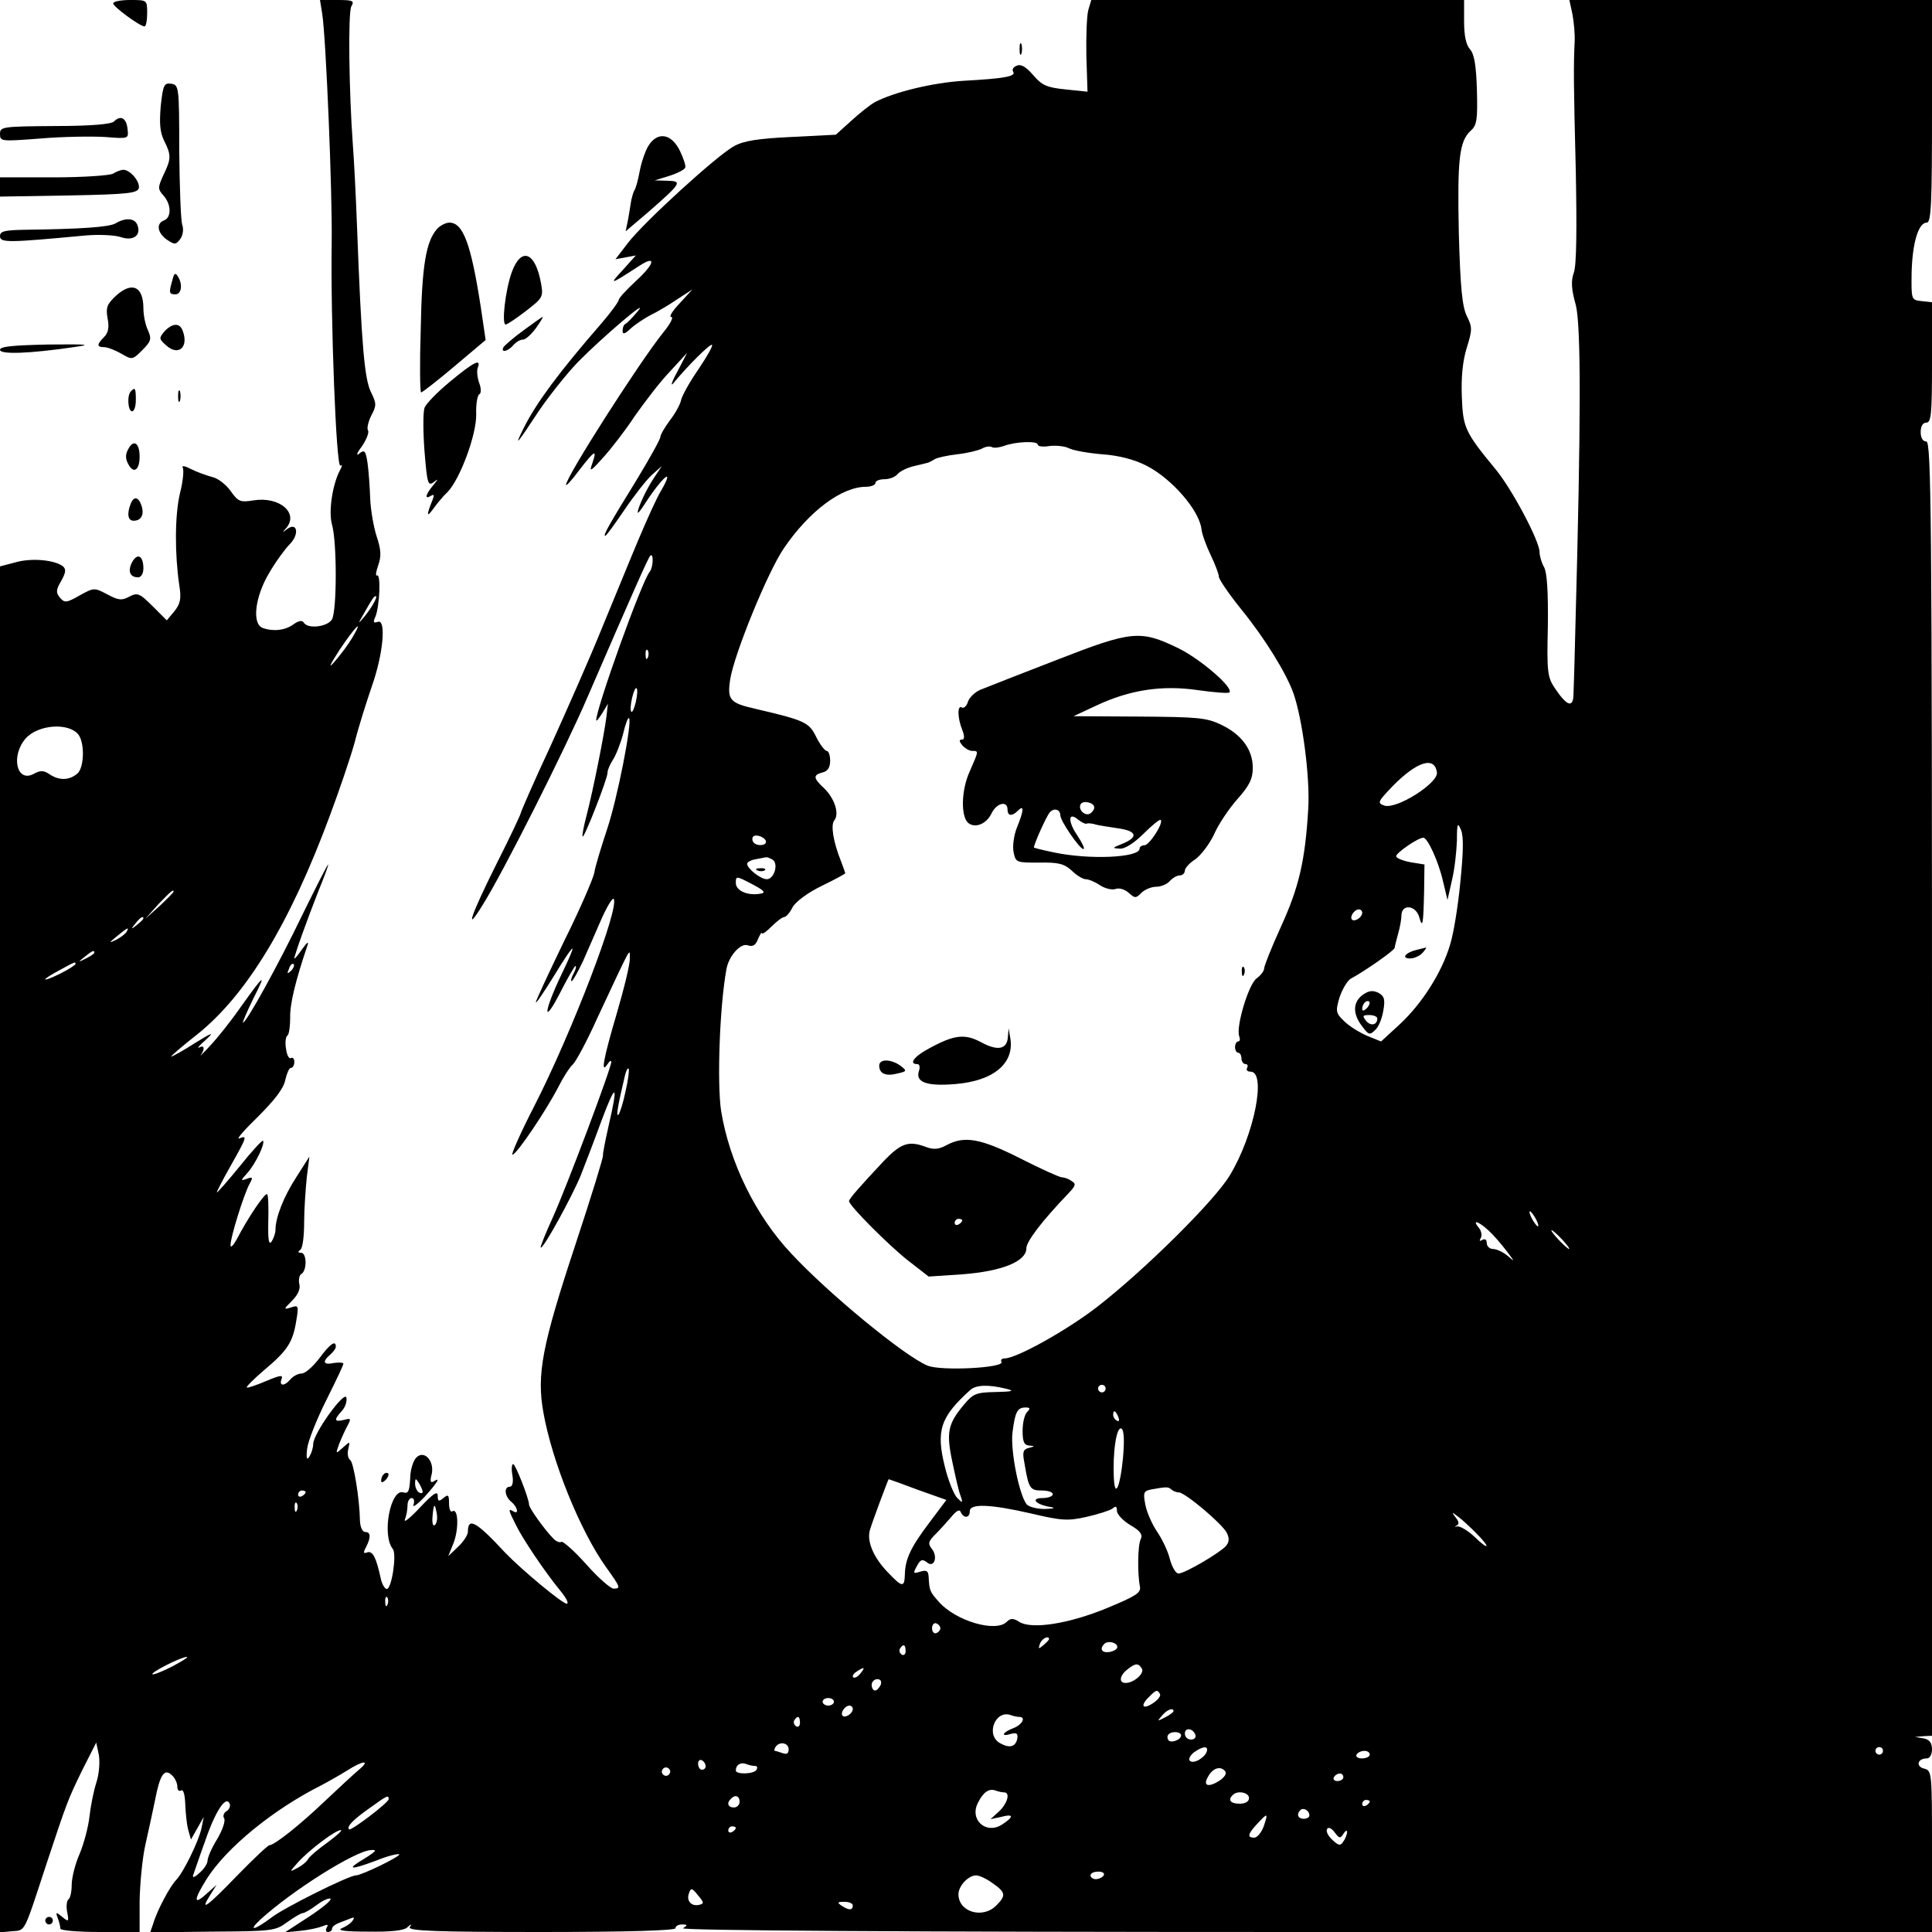 <?xml version="1.0" standalone="no"?>
<!DOCTYPE svg PUBLIC "-//W3C//DTD SVG 20010904//EN"
 "http://www.w3.org/TR/2001/REC-SVG-20010904/DTD/svg10.dtd">
<svg version="1.0" xmlns="http://www.w3.org/2000/svg"
 width="512pt" height="512pt" viewBox="0 0 512 512"
 preserveAspectRatio="xMidYMid meet">
<g transform="translate(0,512) scale(0.1,-0.1)"
fill="#000000" stroke="none">
<path d="M300 5111 c0 -9 71 -61 83 -61 4 0 7 16 7 35 0 35 0 35 -45 35 -25 0
-45 -4 -45 -9z"/>
<path d="M854 5083 c10 -66 27 -473 25 -608 -3 -205 12 -595 23 -589 5 4 5 -2
-1 -12 -20 -38 -31 -110 -21 -145 13 -45 13 -225 0 -250 -11 -20 -64 -27 -75
-9 -4 7 -14 5 -28 -5 -22 -16 -54 -19 -81 -9 -29 11 -20 83 17 145 18 31 43
65 55 77 26 26 20 60 -7 40 -13 -10 -14 -10 -3 2 35 40 -17 85 -86 74 -36 -6
-41 -3 -61 25 -12 17 -34 34 -49 37 -15 4 -40 13 -56 21 -15 8 -25 10 -22 4 4
-6 1 -37 -7 -68 -14 -59 -14 -161 -2 -243 6 -37 3 -50 -13 -70 l-20 -24 -38
38 c-34 34 -40 36 -61 25 -20 -11 -29 -10 -59 6 -34 18 -35 18 -73 -3 -35 -20
-40 -20 -52 -6 -11 13 -11 21 3 44 12 22 14 31 5 39 -21 17 -83 23 -125 11
l-42 -11 0 -1810 0 -1810 32 3 c36 3 30 -8 91 178 55 166 57 171 95 249 l37
73 7 -33 c3 -19 1 -50 -7 -74 -7 -22 -15 -62 -18 -90 -3 -27 -15 -72 -26 -98
-12 -27 -21 -64 -21 -82 0 -19 -4 -36 -9 -39 -4 -3 -6 -18 -3 -33 5 -26 4 -27
-13 -13 -17 14 -18 13 -12 -3 4 -10 7 -23 7 -28 0 -5 47 -9 105 -9 l105 0 0
83 c1 45 7 111 15 147 8 36 20 90 26 120 13 68 25 85 45 65 8 -7 14 -21 14
-30 0 -9 4 -13 10 -10 6 4 10 -11 11 -37 1 -24 4 -54 8 -68 l7 -25 17 30 17
30 -6 -30 c-8 -36 -48 -117 -67 -137 -16 -16 -51 -81 -61 -116 l-8 -23 166 2
c157 1 166 2 197 25 18 13 37 24 41 24 5 0 22 10 38 22 16 12 32 19 36 16 3
-4 -23 -25 -58 -48 l-63 -41 40 4 c22 2 49 8 59 12 14 6 17 5 12 -3 -4 -7 -2
-12 3 -12 6 0 11 4 11 9 0 5 8 11 18 15 9 3 23 9 31 12 9 4 11 2 6 -5 -4 -7
-17 -16 -29 -21 -14 -6 8 -9 70 -9 59 -1 95 3 103 11 11 10 13 10 7 1 -6 -10
67 -13 348 -13 231 0 356 4 356 10 0 6 8 10 18 10 14 0 15 -2 2 -10 -10 -6
570 -10 1648 -10 l1662 0 0 214 c0 209 0 214 -21 219 -23 6 -17 27 7 27 8 0
14 10 14 24 0 18 -7 26 -22 29 l-23 4 23 2 22 1 0 1715 c0 1518 -2 1715 -15
1715 -9 0 -15 9 -15 25 0 16 6 25 15 25 13 0 15 24 15 159 l0 160 -27 3 c-28
3 -28 3 -27 76 2 78 18 132 40 132 12 0 14 51 14 295 l0 295 -480 0 -481 0 8
-37 c4 -21 7 -54 6 -73 -3 -66 -3 -105 3 -343 3 -154 2 -249 -5 -269 -8 -22
-7 -44 5 -86 14 -56 14 -305 -1 -852 -2 -80 -4 -159 -5 -177 0 -40 -16 -36
-48 11 -21 31 -23 42 -20 167 1 90 -2 141 -10 156 -7 12 -12 30 -12 40 0 29
-73 167 -117 220 -81 98 -86 110 -89 192 -2 50 2 94 13 129 15 48 15 55 0 85
-12 25 -17 75 -21 220 -4 196 1 243 32 271 16 14 18 30 16 107 -2 66 -7 95
-18 108 -11 12 -16 37 -16 74 l0 57 -494 0 -494 0 -8 -27 c-4 -16 -6 -70 -5
-122 l3 -94 -58 6 c-50 5 -63 11 -86 38 -18 21 -32 30 -43 25 -9 -3 -14 -10
-10 -16 8 -12 -20 -18 -130 -24 -83 -5 -186 -30 -237 -57 -11 -6 -39 -28 -62
-49 l-41 -37 -118 -6 c-86 -4 -126 -10 -151 -24 -44 -23 -240 -202 -282 -257
l-33 -43 27 5 27 5 -35 -39 c-37 -40 -35 -40 45 12 45 29 40 5 -8 -39 -26 -24
-47 -47 -47 -51 0 -5 -21 -34 -47 -64 -113 -130 -170 -208 -203 -272 -29 -58
-23 -52 38 41 28 41 75 100 104 130 65 66 193 175 158 134 -14 -17 -28 -31
-32 -33 -5 -2 -8 -10 -8 -18 0 -11 5 -10 21 5 12 11 36 27 53 36 17 8 49 27
71 42 l40 26 -34 -37 c-19 -20 -29 -36 -22 -36 7 0 -3 -19 -22 -42 -64 -80
-257 -382 -257 -403 0 -4 16 13 35 39 41 53 48 57 35 19 -9 -25 -6 -24 28 14
21 23 59 72 84 110 26 37 67 91 93 118 l46 50 -26 -50 c-15 -27 -19 -41 -10
-30 36 44 98 106 102 101 3 -2 -14 -32 -37 -66 -23 -33 -43 -70 -45 -80 -2
-11 -15 -35 -29 -53 -14 -19 -26 -39 -26 -45 0 -6 -29 -58 -63 -114 -72 -117
-90 -148 -83 -148 3 0 25 31 51 69 25 37 58 79 72 92 l27 24 -20 -30 c-21 -31
-44 -81 -44 -93 0 -4 9 7 19 23 48 74 81 100 42 33 -11 -18 -37 -76 -59 -128
-22 -52 -65 -158 -97 -235 -31 -77 -93 -217 -136 -312 -44 -94 -79 -175 -79
-178 0 -3 -29 -65 -65 -136 -67 -134 -85 -187 -37 -109 55 87 221 417 280 555
119 275 159 365 165 372 10 10 8 -31 -1 -42 -21 -24 -143 -365 -142 -394 1 -3
7 5 16 19 l15 25 -4 -35 c-6 -48 -35 -193 -52 -259 -8 -30 -13 -56 -11 -58 4
-5 66 153 66 169 0 8 7 23 14 34 8 12 20 42 27 68 6 26 13 45 16 43 9 -10 -31
-214 -58 -294 -16 -49 -32 -100 -34 -116 -3 -15 -38 -97 -80 -181 -41 -85 -75
-158 -75 -162 0 -5 21 26 47 68 26 43 48 76 50 74 2 -1 -10 -29 -26 -62 -53
-110 -54 -149 -1 -44 17 33 33 60 35 60 3 0 1 -9 -5 -20 -6 -11 -8 -20 -5 -20
3 0 17 25 31 55 13 30 35 80 49 112 14 31 28 54 31 51 18 -19 -111 -356 -211
-551 -36 -70 -61 -127 -57 -127 11 0 90 118 122 180 12 24 29 51 38 59 9 9 38
63 64 121 94 201 87 188 87 160 1 -14 -15 -79 -34 -144 -36 -122 -44 -165 -25
-136 5 8 10 11 10 6 0 -17 -118 -330 -154 -410 -20 -44 -35 -81 -33 -82 6 -6
84 137 106 191 11 28 36 93 55 145 39 104 45 99 19 -13 -9 -40 -16 -75 -15
-79 1 -5 -31 -109 -72 -233 -90 -272 -104 -347 -86 -448 23 -130 97 -313 166
-410 38 -53 40 -57 20 -57 -8 0 -41 29 -72 64 -32 36 -62 62 -66 60 -5 -3 -14
1 -21 8 -23 23 -66 83 -65 91 0 15 -36 107 -42 107 -4 0 -5 -14 -2 -30 3 -18
0 -30 -7 -30 -16 0 -14 -25 4 -40 17 -14 21 -35 5 -25 -14 8 -13 4 7 -36 18
-37 77 -125 119 -176 15 -18 22 -33 16 -33 -12 0 -122 92 -164 136 -76 82 -98
94 -98 55 0 -9 -12 -27 -26 -40 l-26 -25 14 35 c14 36 13 93 -3 84 -5 -4 -9 6
-9 21 0 22 -2 25 -15 14 -12 -10 -15 -9 -15 6 0 14 -12 6 -47 -31 -26 -28 -44
-42 -40 -32 4 10 7 27 7 38 0 10 5 19 11 19 6 0 8 -8 5 -17 -4 -10 9 -1 29 20
35 39 44 54 24 41 -8 -5 -10 1 -5 19 8 35 -20 66 -41 44 -8 -8 -16 -33 -16
-56 -2 -33 -5 -40 -18 -36 -34 11 -58 -113 -28 -150 11 -14 -3 -106 -16 -106
-5 0 -13 13 -16 28 -12 55 -21 74 -36 69 -10 -4 -11 -1 -3 14 13 25 13 40 -2
40 -7 0 -13 12 -14 28 -1 61 -17 157 -26 163 -6 4 -8 17 -5 29 5 21 5 21 -14
4 -20 -18 -20 -18 -10 10 6 15 16 37 22 48 10 19 9 20 -10 15 -25 -6 -27 0 -5
24 9 10 14 25 12 35 -4 21 -88 -95 -88 -123 0 -10 -5 -25 -10 -33 -7 -11 -9
-5 -6 21 2 19 25 77 50 127 25 50 46 94 46 98 0 3 -11 4 -25 2 -28 -6 -32 3
-10 22 8 7 15 16 15 21 0 19 -16 7 -44 -31 -17 -22 -37 -40 -47 -40 -9 0 -22
-7 -29 -15 -16 -19 -31 -19 -24 0 5 12 -3 11 -41 -5 -26 -11 -49 -19 -51 -17
-2 2 19 23 46 46 62 52 76 74 85 130 7 41 6 43 -14 36 -20 -6 -20 -5 3 18 16
16 23 32 19 45 -2 11 0 23 6 26 15 10 14 56 -1 56 -9 0 -9 3 -2 8 6 4 10 36
10 72 0 36 4 90 7 120 l7 55 -35 -55 c-33 -51 -55 -106 -55 -140 0 -8 -5 -22
-10 -30 -8 -11 -10 5 -9 53 1 37 0 70 -3 72 -5 6 -51 -62 -81 -120 -9 -16 -16
-23 -16 -15 -1 19 35 134 50 162 10 18 9 20 -7 14 -17 -6 -17 -5 2 16 22 25
47 78 41 85 -2 2 -30 -28 -61 -67 -31 -38 -59 -70 -61 -70 -2 0 14 31 36 70
44 78 45 82 23 73 -9 -3 14 23 50 58 44 44 68 75 72 97 4 17 10 32 15 32 5 0
9 7 9 16 0 8 -4 13 -9 10 -5 -3 -11 8 -13 25 -3 16 -1 32 4 35 4 3 7 24 7 47
-1 36 14 98 46 192 4 12 -2 7 -14 -10 -11 -16 -21 -28 -21 -25 0 8 34 103 64
179 15 36 26 67 26 70 -1 3 -31 -57 -69 -134 -63 -131 -148 -285 -157 -285 -2
0 10 28 27 63 36 71 31 68 -34 -23 -25 -36 -61 -81 -79 -100 -18 -20 -30 -31
-26 -26 12 16 9 28 -4 20 -7 -3 1 6 17 20 24 22 19 21 -28 -8 -31 -20 -60 -36
-63 -36 -3 0 28 27 69 59 130 104 245 293 351 579 25 67 55 155 66 195 10 40
31 106 45 147 31 87 39 181 16 172 -11 -4 -13 -1 -6 14 11 27 15 115 4 109 -4
-3 -3 9 3 26 9 25 8 42 -4 78 -8 25 -16 71 -17 101 -1 30 -4 72 -7 93 -5 33
-8 36 -22 25 -9 -8 -7 1 7 19 12 18 20 37 16 43 -3 5 1 23 9 39 14 26 14 32
-1 62 -17 35 -25 122 -37 442 -3 81 -8 177 -11 215 -10 136 -13 347 -4 365 9
15 4 17 -37 17 l-46 0 6 -37z m1896 -1141 c0 -5 14 -7 31 -4 17 2 40 0 52 -6
12 -6 52 -13 89 -16 43 -3 85 -14 116 -30 67 -34 140 -118 146 -168 1 -12 12
-43 24 -68 12 -25 22 -51 22 -58 0 -7 26 -45 58 -85 63 -77 121 -171 140 -225
24 -69 44 -224 39 -305 -8 -136 -24 -207 -72 -312 -25 -55 -45 -105 -45 -112
0 -6 -9 -18 -20 -26 -21 -15 -55 -128 -46 -153 3 -8 2 -14 -3 -14 -4 0 -8 -7
-8 -15 0 -8 4 -15 9 -15 4 0 8 -7 8 -15 0 -8 5 -15 11 -15 5 0 7 -4 4 -10 -3
-5 0 -10 9 -10 43 0 10 -168 -55 -275 -40 -67 -227 -252 -351 -348 -80 -62
-214 -137 -246 -137 -7 0 -11 -4 -8 -9 10 -16 -160 -25 -196 -10 -61 25 -265
193 -362 298 -94 100 -163 242 -185 377 -11 74 -4 276 14 375 6 35 37 70 56
64 14 -5 22 0 28 17 6 13 10 19 10 15 1 -4 12 4 26 18 14 14 29 25 34 25 4 0
14 11 21 25 8 15 40 39 77 57 35 17 63 32 63 34 0 1 -5 15 -11 31 -21 52 -28
97 -18 109 14 17 1 58 -27 85 -29 27 -30 35 -4 42 14 3 20 14 20 31 0 14 -4
26 -9 26 -5 0 -18 17 -28 37 -19 39 -30 44 -163 75 -66 15 -73 24 -65 77 10
66 100 287 143 349 67 98 153 162 217 162 14 0 25 5 25 10 0 6 11 10 24 10 13
0 29 6 35 14 6 7 26 17 44 21 17 4 34 8 37 9 3 1 10 5 17 9 6 4 33 10 59 13
27 3 56 10 66 15 10 6 22 7 27 4 5 -3 19 -1 31 3 31 12 90 14 90 4z m-1759
-419 c-5 -10 -17 -27 -26 -38 -16 -19 -17 -19 -3 5 26 46 29 50 34 50 3 0 0
-8 -5 -17z m-58 -94 c-10 -17 -31 -45 -46 -62 -18 -21 -14 -11 13 31 43 64 65
85 33 31z m784 -51 c-3 -8 -6 -5 -6 6 -1 11 2 17 5 13 3 -3 4 -12 1 -19z m-32
-118 c-4 -17 -9 -29 -12 -26 -3 2 -2 19 2 36 4 17 9 29 12 26 3 -2 2 -19 -2
-36z m-1477 -87 c17 -23 15 -88 -3 -103 -21 -18 -47 -19 -72 -3 -17 12 -26 12
-44 2 -45 -24 -61 48 -21 94 33 37 114 43 140 10z m3600 -100 c4 -28 -106 -98
-139 -88 -20 7 -18 10 22 52 64 65 111 80 117 36z m62 -291 c-6 -63 -18 -137
-27 -165 -21 -72 -73 -155 -133 -211 l-50 -46 -37 15 c-21 9 -48 26 -61 39
-22 21 -23 26 -12 63 7 21 20 43 29 49 39 21 116 75 117 82 0 4 5 21 9 37 5
17 9 39 9 50 1 30 38 26 47 -5 9 -32 11 -21 13 67 l1 72 -37 6 c-21 4 -38 11
-38 16 0 9 58 49 72 49 11 0 40 -62 52 -115 l12 -50 12 53 c7 29 12 76 13 105
0 46 2 49 11 27 7 -17 6 -59 -2 -138z m-1840 107 c0 -11 -27 -12 -34 0 -3 4
-3 11 0 14 8 8 34 -3 34 -14z m17 -47 c17 -10 5 -52 -15 -52 -16 0 -52 28 -52
41 0 4 10 10 23 12 12 2 24 5 27 5 3 1 10 -2 17 -6z m-30 -90 c-34 -7 -67 7
-67 28 0 19 1 19 43 -3 31 -16 37 -23 24 -25z m-1557 5 c0 -2 -17 -19 -37 -38
l-38 -34 34 38 c33 34 41 42 41 34z m3150 -56 c0 -12 -20 -25 -27 -18 -7 7 6
27 18 27 5 0 9 -4 9 -9z m-3230 -15 c0 -2 -8 -10 -17 -17 -16 -13 -17 -12 -4
4 13 16 21 21 21 13z m-45 -36 c-3 -5 -16 -15 -28 -21 -19 -9 -19 -8 3 10 28
23 34 26 25 11z m-85 -55 c0 -2 -10 -9 -22 -15 -22 -11 -22 -10 -4 4 21 17 26
19 26 11z m-50 -30 c0 -2 -18 -14 -40 -25 -22 -11 -40 -18 -40 -15 0 2 17 13
38 24 42 23 42 23 42 16z m571 -18 c-10 -9 -11 -8 -5 6 3 10 9 15 12 12 3 -3
0 -11 -7 -18z m887 -318 c-6 -30 -15 -58 -19 -63 -7 -7 -2 23 17 103 3 13 7
21 10 19 2 -3 -1 -29 -8 -59z m2412 -339 c6 -11 8 -20 6 -20 -3 0 -10 9 -16
20 -6 11 -8 20 -6 20 3 0 10 -9 16 -20z m-114 -42 c17 -18 36 -42 44 -53 14
-19 14 -19 -6 -2 -11 9 -28 17 -37 17 -9 0 -17 7 -17 16 0 9 -5 12 -12 8 -7
-4 -8 -3 -4 5 4 6 2 18 -4 26 -25 30 7 14 36 -17z m184 -13 c13 -14 21 -25 18
-25 -2 0 -15 11 -28 25 -13 14 -21 25 -18 25 2 0 15 -11 28 -25z m-1475 -395
c25 -6 20 -8 -27 -9 -50 -1 -59 -4 -83 -33 -43 -51 -48 -74 -31 -153 8 -38 17
-79 22 -90 6 -18 5 -19 -9 -5 -9 9 -24 46 -33 83 -24 96 -12 132 68 204 15 13
48 14 93 3z m265 0 c0 -5 -4 -10 -10 -10 -5 0 -10 5 -10 10 0 6 5 10 10 10 6
0 10 -4 10 -10z m-208 -62 c-7 -7 -12 -29 -12 -50 0 -29 4 -38 18 -39 15 -1
15 -2 -1 -6 -16 -4 -18 -11 -12 -41 11 -67 15 -72 46 -72 16 0 29 -4 29 -10 0
-5 -12 -10 -27 -10 -32 0 -20 -16 17 -23 19 -3 16 -5 -11 -6 -20 0 -41 5 -48
12 -20 25 -43 140 -38 189 7 57 13 68 35 68 12 0 13 -3 4 -12z m242 -14 c3 -8
2 -12 -4 -9 -6 3 -10 10 -10 16 0 14 7 11 14 -7z m12 -108 c-7 -74 -21 -108
-24 -56 -4 70 7 142 20 134 7 -4 8 -33 4 -78z m-1856 -89 c0 -5 -4 -5 -10 -2
-5 3 -10 14 -10 23 0 15 2 15 10 2 5 -8 10 -19 10 -23z m1312 5 l76 -27 -45
-60 c-50 -66 -64 -97 -65 -137 -1 -36 -7 -35 -45 5 -37 38 -56 81 -48 111 5
19 49 136 50 136 1 0 35 -12 77 -28z m672 1 c4 -4 13 -8 20 -8 16 0 114 -82
127 -107 7 -14 7 -24 -2 -35 -16 -18 -109 -73 -126 -73 -7 0 -17 17 -23 39 -5
21 -21 54 -35 74 -13 20 -27 52 -30 71 -6 31 -4 35 17 39 39 7 44 7 52 0z
m-2294 -7 c0 -3 -4 -8 -10 -11 -5 -3 -10 -1 -10 4 0 6 5 11 10 11 6 0 10 -2
10 -4z m-23 -48 c-3 -8 -6 -5 -6 6 -1 11 2 17 5 13 3 -3 4 -12 1 -19z m366
-39 c-5 -5 -8 3 -7 19 3 37 6 41 11 13 3 -13 1 -27 -4 -32z m1580 30 c80 -19
97 -20 146 -9 31 7 62 17 69 22 9 8 12 6 12 -6 0 -9 16 -26 36 -38 26 -15 33
-25 27 -37 -8 -16 -9 -91 -2 -126 3 -16 -11 -25 -86 -56 -101 -42 -201 -58
-234 -37 -16 10 -23 10 -33 0 -29 -29 -135 2 -180 53 -24 27 -25 30 -27 66 -1
16 -5 19 -22 14 -19 -6 -20 -5 -9 15 9 17 14 19 26 10 19 -17 31 14 13 36 -10
13 -9 19 9 37 12 12 31 33 43 47 14 17 22 21 25 13 8 -18 24 -16 24 2 0 21 54
19 163 -6z m1179 -52 c39 -39 35 -48 -4 -10 -18 17 -39 29 -46 28 -7 -2 -8 -1
-2 2 7 3 7 10 -2 21 -12 16 -11 16 7 2 11 -8 32 -28 47 -43z m-2885 -189 c-3
-8 -6 -5 -6 6 -1 11 2 17 5 13 3 -3 4 -12 1 -19z m1465 -63 c0 -5 -5 -11 -11
-13 -6 -2 -11 4 -11 13 0 9 5 15 11 13 6 -2 11 -8 11 -13z m288 -29 c0 -2 -7
-9 -15 -16 -13 -11 -14 -10 -9 4 5 14 24 23 24 12z m181 -21 c0 -5 -9 -11 -21
-13 -20 -3 -27 8 -13 22 10 9 34 3 34 -9z m-561 -11 c0 -8 -5 -12 -10 -9 -6 4
-8 11 -5 16 9 14 15 11 15 -7z m-1943 -40 c-27 -14 -51 -23 -53 -21 -5 5 76
46 91 46 6 0 -12 -11 -38 -25z m2569 -6 c8 -12 -21 -38 -43 -38 -19 0 -16 20
5 36 21 17 29 17 38 2z m-746 -13 c-7 -9 -15 -13 -19 -10 -3 3 1 10 9 15 21
14 24 12 10 -5z m54 -30 c-4 -8 -10 -15 -15 -15 -5 0 -9 7 -9 15 0 8 7 15 15
15 9 0 12 -6 9 -15z m740 -24 c3 -5 -5 -16 -19 -25 -28 -18 -34 -6 -9 18 18
18 21 19 28 7z m-864 -21 c0 -5 -7 -10 -15 -10 -8 0 -15 5 -15 10 0 6 7 10 15
10 8 0 15 -4 15 -10z m50 -19 c0 -12 -20 -25 -27 -18 -7 7 6 27 18 27 5 0 9
-4 9 -9z m850 -6 c0 -2 -10 -10 -22 -16 -21 -11 -22 -11 -9 4 13 16 31 23 31
12z m-409 -15 c19 0 8 -21 -16 -30 -29 -11 -34 -24 -6 -15 15 4 19 1 17 -12
-4 -22 -20 -27 -45 -13 -40 21 -14 89 27 75 8 -3 18 -5 23 -5z m-581 -16 c0
-8 -5 -12 -10 -9 -6 4 -8 11 -5 16 9 14 15 11 15 -7z m1048 -32 c2 -7 -3 -12
-12 -12 -9 0 -16 7 -16 16 0 17 22 14 28 -4z m-38 -1 c0 -12 -28 -22 -34 -12
-3 5 -3 11 1 15 9 9 33 7 33 -3z m-1040 -37 c0 -11 -5 -14 -16 -10 -9 3 -18 6
-20 6 -3 0 -2 5 1 10 10 16 35 12 35 -6z m1108 -6 c-6 -17 -36 -34 -45 -24 -4
4 1 14 11 22 24 17 39 18 34 2z m1792 2 c0 -5 -4 -10 -10 -10 -5 0 -10 5 -10
10 0 6 5 10 10 10 6 0 10 -4 10 -10z m-1360 -10 c0 -5 -9 -10 -21 -10 -11 0
-17 5 -14 10 3 6 13 10 21 10 8 0 14 -4 14 -10z m-1760 -31 c0 -5 -4 -9 -10
-9 -5 0 -10 7 -10 16 0 8 5 12 10 9 6 -3 10 -10 10 -16z m-920 -10 c-14 -12
-54 -49 -90 -83 -66 -63 -133 -116 -146 -116 -4 0 -42 -36 -85 -80 -81 -84
-101 -98 -72 -52 l17 27 -27 -24 c-35 -32 -34 -16 1 40 52 82 175 183 302 247
19 10 51 28 70 40 44 28 63 28 30 1z m1051 11 c6 0 7 -4 4 -10 -7 -12 -55 -13
-55 -2 0 15 13 23 28 17 7 -3 18 -5 23 -5z m-227 -21 c-3 -5 -10 -7 -15 -3 -5
3 -7 10 -3 15 3 5 10 7 15 3 5 -3 7 -10 3 -15z m1462 -15 c-30 -21 -49 -19
-36 5 12 24 32 32 45 19 7 -6 3 -14 -9 -24z m324 6 c0 -5 -7 -10 -16 -10 -8 0
-12 5 -9 10 3 6 10 10 16 10 5 0 9 -4 9 -10z m-899 -40 c17 0 9 -29 -13 -50
l-23 -21 28 6 c33 9 35 1 3 -20 -43 -28 -88 13 -64 58 14 28 29 38 46 32 8 -3
18 -5 23 -5z m649 -15 c0 -9 -9 -15 -25 -15 -24 0 -32 10 -18 23 12 13 43 7
43 -8z m-2280 -3 c0 -9 -100 -85 -105 -80 -7 7 10 25 54 56 47 34 51 36 51 24z
m930 -7 c0 -8 -7 -15 -15 -15 -16 0 -20 12 -8 23 11 12 23 8 23 -8z m-1360
-25 c-7 -4 -10 -13 -6 -19 4 -6 -4 -30 -18 -54 -15 -24 -26 -50 -26 -58 0 -8
-10 -23 -22 -33 -13 -12 -19 -13 -16 -5 3 8 17 50 33 94 27 78 55 119 64 94 2
-6 -2 -15 -9 -19z m3030 26 c0 -3 -4 -8 -10 -11 -5 -3 -10 -1 -10 4 0 6 5 11
10 11 6 0 10 -2 10 -4z m-160 -37 c0 -5 -7 -9 -15 -9 -15 0 -20 12 -9 23 8 8
24 -1 24 -14z m-121 -29 c-6 -16 -17 -30 -25 -30 -20 0 -17 10 8 37 28 30 29
29 17 -7z m-1399 -4 c0 -3 -4 -8 -10 -11 -5 -3 -10 -1 -10 4 0 6 5 11 10 11 6
0 10 -2 10 -4z m1610 -16 c5 8 10 11 10 5 0 -5 -4 -17 -10 -25 -7 -12 -12 -12
-29 4 -11 10 -18 23 -14 29 3 6 12 2 20 -9 12 -16 15 -17 23 -4z m-2691 -22
c-24 -17 -48 -37 -52 -44 -4 -8 -18 -19 -30 -25 -21 -11 -20 -10 3 16 30 33
99 85 113 85 6 0 -10 -14 -34 -32z m96 -44 c-49 -29 -38 -31 34 -4 29 12 56
18 59 16 5 -5 -100 -56 -115 -56 -18 0 -193 -87 -224 -112 -44 -33 -64 -38
-29 -5 86 78 250 181 292 184 19 2 15 -3 -17 -23z m1960 -44 c-3 -5 -13 -10
-21 -10 -8 0 -14 5 -14 10 0 6 9 10 21 10 11 0 17 -4 14 -10z m-294 -21 c34
-24 36 -32 9 -59 -36 -36 -100 -17 -100 30 0 22 26 50 47 50 8 0 28 -9 44 -21z
m-778 -57 c-21 -5 -35 11 -27 31 5 15 8 14 24 -6 16 -19 16 -22 3 -25z m407
-2 c0 -13 -11 -13 -30 0 -12 8 -11 10 8 10 12 0 22 -4 22 -10z"/>
<path d="M2800 3371 c-96 -37 -187 -73 -202 -79 -14 -6 -29 -20 -33 -32 -3
-11 -11 -18 -16 -15 -12 8 -12 -27 1 -59 7 -18 6 -26 -1 -26 -8 0 -7 -5 1 -15
7 -8 19 -15 26 -15 18 0 18 1 -6 -54 -23 -50 -24 -120 -4 -137 19 -15 49 -2
62 26 13 27 42 34 42 10 0 -18 12 -19 28 -3 17 17 15 -1 -3 -45 -8 -20 -12
-48 -9 -65 6 -28 7 -28 68 -28 51 1 66 -3 86 -21 13 -13 30 -23 37 -23 8 0 25
-7 38 -16 14 -9 32 -13 41 -10 10 4 25 -1 35 -10 17 -15 19 -15 34 0 9 9 27
16 39 16 13 0 29 7 36 15 7 8 19 15 26 15 8 0 14 6 14 13 0 6 12 20 28 30 15
11 37 40 49 65 11 26 39 68 62 94 32 36 41 54 41 83 0 48 -29 88 -83 114 -39
19 -62 21 -218 22 l-174 1 60 28 c89 42 175 55 270 41 43 -6 80 -9 83 -6 12
12 -76 88 -135 117 -101 49 -123 47 -323 -31z m100 -391 c0 -5 -5 -12 -11 -16
-14 -8 -33 11 -25 25 7 11 36 4 36 -9z m-90 -21 c0 -14 51 -89 61 -89 5 0 -3
16 -16 36 -26 38 -24 64 2 42 9 -7 19 -12 22 -11 3 2 13 1 21 -1 8 -3 36 -7
62 -11 52 -7 56 -24 10 -42 -25 -10 -25 -11 -4 -12 13 -1 38 15 63 40 22 22
43 39 45 36 8 -8 -30 -67 -43 -67 -7 0 -13 -4 -13 -9 0 -24 -133 -30 -227 -10
-29 6 -53 12 -53 13 0 9 33 83 42 93 11 13 28 8 28 -8z"/>
<path d="M3291 2544 c0 -11 3 -14 6 -6 3 7 2 16 -1 19 -3 4 -6 -2 -5 -13z"/>
<path d="M2671 2372 c-2 -33 -27 -38 -71 -14 -43 23 -71 20 -137 -16 -40 -21
-56 -42 -32 -42 6 0 8 -8 4 -19 -9 -29 21 -40 95 -34 104 8 160 56 147 124
l-4 24 -2 -23z"/>
<path d="M2330 2296 c0 -21 17 -29 48 -21 26 6 26 7 8 21 -26 18 -56 18 -56 0z"/>
<path d="M2508 2085 c-20 -11 -34 -12 -53 -5 -47 18 -67 11 -114 -38 -60 -64
-91 -99 -91 -105 0 -12 108 -120 157 -158 l54 -42 90 6 c104 8 169 34 169 69
0 18 41 72 112 146 19 20 20 25 8 32 -8 6 -20 10 -26 10 -6 0 -55 22 -110 50
-105 53 -148 61 -196 35z m42 -199 c0 -3 -4 -8 -10 -11 -5 -3 -10 -1 -10 4 0
6 5 11 10 11 6 0 10 -2 10 -4z"/>
<path d="M3755 2603 c-30 -7 -43 -23 -18 -23 11 0 26 7 33 15 7 8 11 14 9 14
-2 -1 -13 -3 -24 -6z"/>
<path d="M3612 2484 c-27 -19 -28 -51 -2 -84 17 -23 20 -24 35 -9 9 8 18 32
21 51 5 29 3 38 -13 47 -15 7 -25 6 -41 -5z m10 -36 c-7 -7 -12 -8 -12 -2 0
14 12 26 19 19 2 -3 -1 -11 -7 -17z m28 -27 c0 -18 -18 -21 -30 -6 -10 13 -9
15 9 15 11 0 21 -4 21 -9z"/>
<path d="M2008 2813 c7 -3 16 -2 19 1 4 3 -2 6 -13 5 -11 0 -14 -3 -6 -6z"/>
<path d="M2702 4990 c0 -14 2 -19 5 -12 2 6 2 18 0 25 -3 6 -5 1 -5 -13z"/>
<path d="M426 4839 c-4 -46 -2 -70 9 -92 19 -38 19 -48 -2 -91 -15 -33 -15
-37 0 -54 21 -23 22 -58 2 -66 -22 -8 -18 -33 7 -51 21 -14 24 -14 36 2 7 10
9 26 5 37 -4 12 -7 100 -8 196 0 170 -1 175 -21 178 -19 3 -22 -3 -28 -59z"/>
<path d="M302 4798 c-7 -7 -60 -12 -157 -12 -139 -1 -145 -2 -145 -21 0 -20 3
-20 108 -12 59 5 135 6 170 4 63 -5 63 -5 60 21 -3 29 -18 38 -36 20z"/>
<path d="M1718 4733 c-9 -15 -19 -46 -23 -68 -4 -22 -10 -44 -14 -50 -3 -5 -6
-17 -8 -25 -1 -8 -5 -30 -8 -49 l-7 -34 60 51 c88 77 91 82 51 83 l-34 1 39
12 c22 7 41 17 42 22 2 5 -5 25 -14 44 -23 47 -60 52 -84 13z"/>
<path d="M300 4660 c-8 -5 -79 -10 -157 -10 l-143 0 0 -25 0 -26 182 3 c158 3
183 6 186 20 3 17 -23 48 -41 48 -7 0 -19 -5 -27 -10z"/>
<path d="M306 4528 c-17 -10 -92 -15 -243 -17 -52 -1 -63 -4 -63 -17 0 -18 24
-17 227 2 35 3 76 1 92 -4 34 -12 56 4 45 32 -7 18 -31 20 -58 4z"/>
<path d="M1158 4513 c-29 -33 -40 -97 -43 -265 -3 -93 -2 -168 1 -168 3 0 43
31 88 69 l83 70 -13 88 c-26 168 -47 223 -83 223 -10 0 -25 -8 -33 -17z"/>
<path d="M1356 4398 c-17 -48 -27 -138 -16 -138 4 0 28 16 54 36 44 34 46 37
40 72 -15 85 -53 99 -78 30z"/>
<path d="M457 4378 c-10 -34 -9 -38 8 -38 16 0 20 27 6 48 -6 10 -10 8 -14
-10z"/>
<path d="M306 4335 c-22 -21 -26 -30 -21 -58 5 -24 2 -39 -9 -50 -20 -20 -20
-27 0 -27 9 0 29 -8 45 -17 29 -17 30 -17 56 9 24 24 25 30 15 53 -7 14 -12
41 -12 58 0 59 -31 72 -74 32z"/>
<path d="M1388 4245 c-25 -18 -49 -39 -53 -44 -10 -17 11 -13 25 4 7 8 18 15
26 15 7 0 22 14 34 30 12 17 20 30 18 30 -2 0 -24 -16 -50 -35z"/>
<path d="M436 4242 c-15 -18 -15 -20 4 -37 33 -30 61 -5 44 39 -8 21 -27 20
-48 -2z"/>
<path d="M0 4193 c0 -13 79 -10 195 7 50 7 40 8 -67 7 -92 -2 -128 -5 -128
-14z"/>
<path d="M1193 4109 c-34 -28 -65 -60 -68 -70 -4 -11 -4 -63 0 -115 7 -85 9
-93 24 -82 13 10 13 9 -1 -8 -20 -24 -24 -39 -6 -28 8 5 9 2 5 -9 -17 -42 -17
-50 0 -27 10 14 27 35 39 46 33 34 77 152 76 206 -1 26 3 50 8 53 6 3 5 16 0
30 -5 14 -7 32 -4 40 10 26 -9 17 -73 -36z"/>
<path d="M347 4083 c-11 -10 -8 -53 3 -53 6 0 10 14 10 30 0 31 -2 35 -13 23z"/>
<path d="M472 4070 c0 -14 2 -19 5 -12 2 6 2 18 0 25 -3 6 -5 1 -5 -13z"/>
<path d="M340 3930 c-8 -14 -8 -26 0 -40 14 -27 30 -16 30 20 0 36 -16 47 -30
20z"/>
<path d="M346 3784 c-10 -26 -7 -44 8 -44 20 0 29 16 21 40 -8 24 -21 26 -29
4z"/>
<path d="M350 3630 c-12 -23 -6 -40 16 -40 8 0 14 10 14 24 0 33 -16 42 -30
16z"/>
<path d="M1017 1213 c-4 -3 -7 -11 -7 -17 0 -6 5 -5 12 2 6 6 9 14 7 17 -3 3
-9 2 -12 -2z"/>
<path d="M120 30 c0 -5 5 -10 10 -10 6 0 10 5 10 10 0 6 -4 10 -10 10 -5 0
-10 -4 -10 -10z"/>
</g>
</svg>
